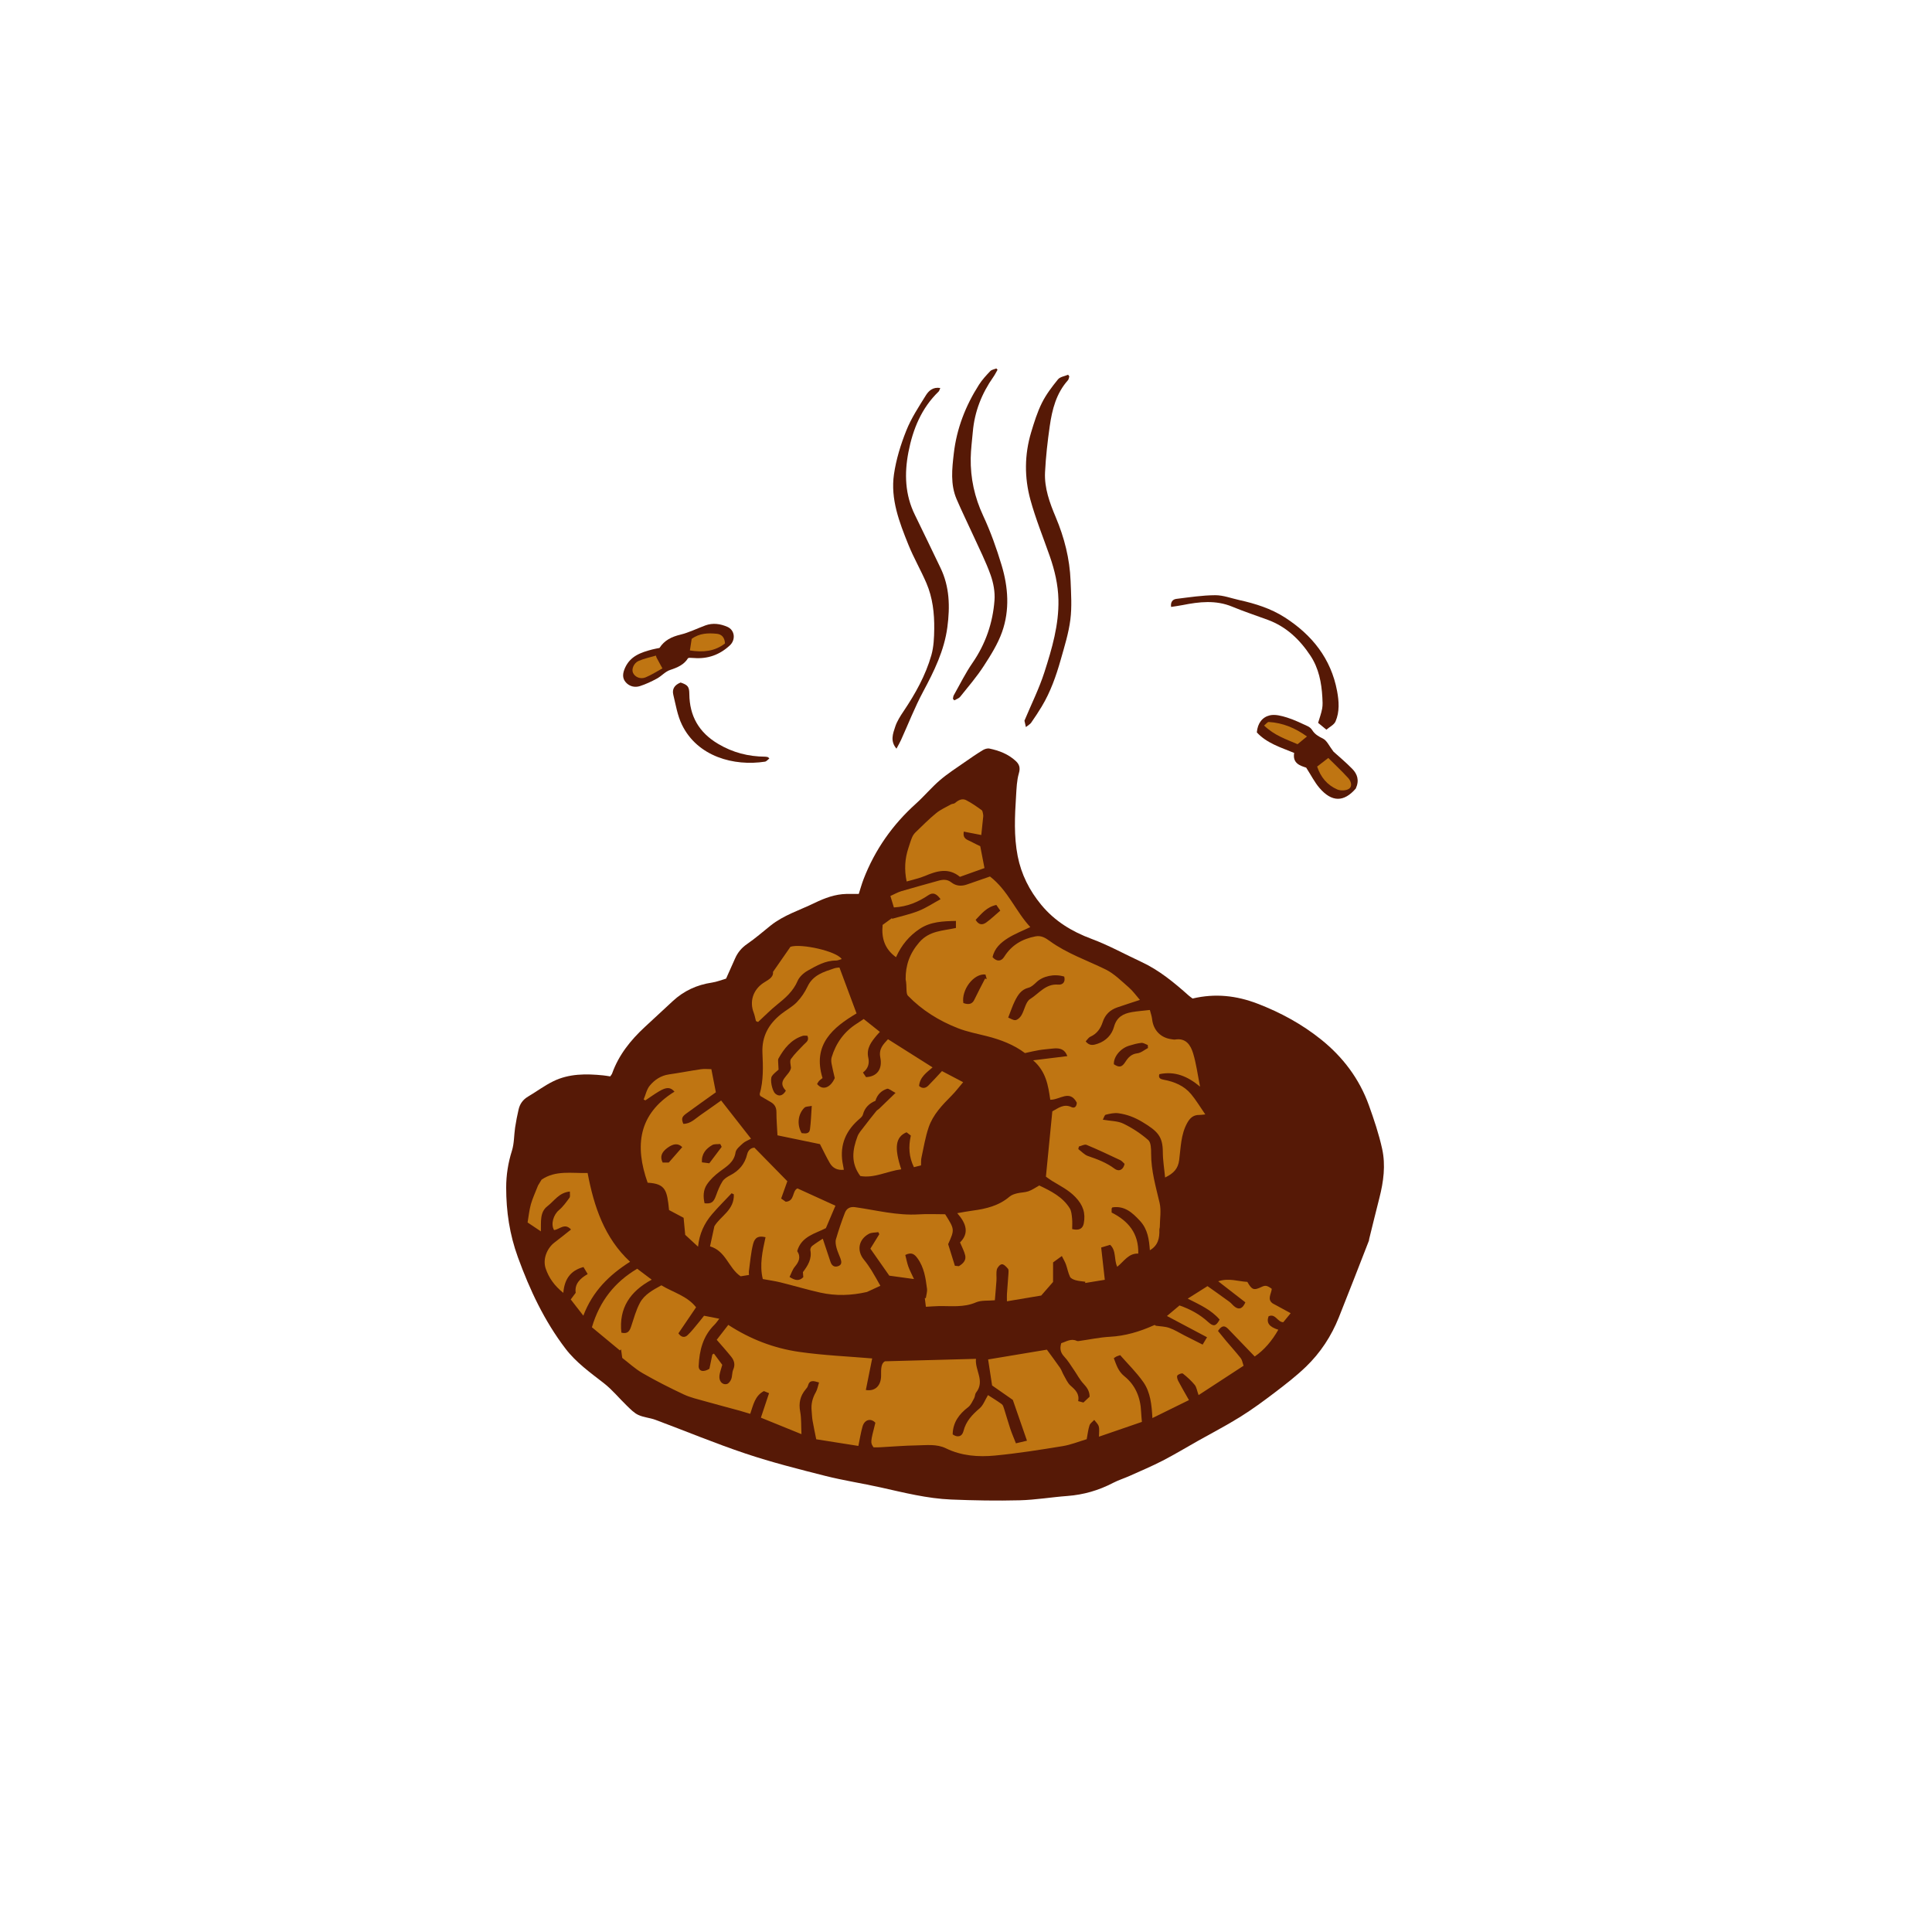 <svg version="1.1" id="svg" xmlns="http://www.w3.org/2000/svg" xmlns:xlink="http://www.w3.org/1999/xlink" x="0px" y="0px"
	 width="200px" height="200px" viewBox="0 0 200 200" enable-background="new 0 0 200 200" xml:space="preserve">
<path class="stroke" fill="#561906"  d="M143.079,118.928c-0.337-1.532-0.842-3.034-1.374-4.514c-0.984-2.736-2.687-4.992-4.943-6.802
	c-1.985-1.593-4.202-2.799-6.587-3.715c-2.177-0.835-4.372-1.084-6.719-0.53c-0.134-0.103-0.277-0.197-0.404-0.31
	c-1.504-1.34-3.048-2.622-4.896-3.48c-1.719-0.798-3.39-1.726-5.16-2.385c-2.052-0.763-3.821-1.845-5.213-3.533
	c-1.221-1.48-2.062-3.148-2.432-5.033c-0.405-2.058-0.301-4.137-0.169-6.211c0.051-0.794,0.072-1.612,0.292-2.366
	c0.165-0.563,0.051-0.919-0.318-1.265c-0.772-0.72-1.725-1.086-2.736-1.294c-0.211-0.043-0.493,0.05-0.688,0.169
	c-0.628,0.384-1.238,0.8-1.841,1.223c-0.871,0.611-1.777,1.186-2.582,1.876c-0.878,0.753-1.625,1.656-2.486,2.431
	c-2.423,2.179-4.243,4.766-5.42,7.803c-0.197,0.508-0.339,1.037-0.503,1.546c-0.471,0-0.866-0.007-1.26,0.001
	c-1.188,0.024-2.262,0.424-3.319,0.938c-1.536,0.747-3.192,1.254-4.552,2.34c-0.804,0.642-1.579,1.324-2.425,1.903
	c-0.58,0.398-0.98,0.885-1.254,1.511c-0.296,0.679-0.603,1.352-0.926,2.075c-0.477,0.138-0.959,0.336-1.46,0.41
	c-1.557,0.231-2.913,0.853-4.065,1.924c-0.959,0.892-1.922,1.78-2.883,2.67c-1.472,1.363-2.703,2.895-3.388,4.812
	c-0.036,0.102-0.12,0.187-0.198,0.306c-0.252-0.037-0.493-0.083-0.737-0.107c-1.759-0.177-3.516-0.186-5.143,0.605
	c-0.917,0.446-1.746,1.072-2.627,1.592c-0.528,0.312-0.848,0.761-0.979,1.34c-0.14,0.611-0.264,1.227-0.357,1.847
	c-0.121,0.806-0.091,1.654-0.332,2.419c-0.396,1.253-0.595,2.522-0.595,3.815c0,2.464,0.352,4.845,1.212,7.207
	c1.234,3.39,2.741,6.599,4.932,9.469c1.099,1.44,2.561,2.476,3.974,3.578c0.873,0.68,1.583,1.565,2.386,2.337
	c0.363,0.349,0.731,0.739,1.174,0.944c0.552,0.256,1.2,0.293,1.776,0.507c3.114,1.161,6.187,2.442,9.336,3.496
	c2.699,0.903,5.471,1.605,8.233,2.304c1.895,0.479,3.836,0.771,5.745,1.197c2.414,0.539,4.818,1.152,7.298,1.253
	c2.359,0.097,4.724,0.139,7.083,0.079c1.65-0.042,3.292-0.325,4.941-0.447c1.675-0.125,3.24-0.576,4.726-1.351
	c0.553-0.288,1.158-0.474,1.729-0.73c1.144-0.513,2.301-1.001,3.414-1.575c1.233-0.636,2.422-1.355,3.631-2.037
	c1.472-0.83,2.976-1.608,4.408-2.501c1.241-0.774,2.425-1.646,3.59-2.533c1.104-0.841,2.21-1.695,3.207-2.656
	c1.494-1.44,2.624-3.164,3.398-5.096c1.058-2.64,2.079-5.293,3.114-7.942c0.021-0.052,0.015-0.113,0.027-0.169
	c0.353-1.421,0.695-2.844,1.06-4.262C143.222,122.334,143.452,120.622,143.079,118.928z"/>
<path class="stroke" fill="#561906"  d="M106.051,74.605c0.027,0.121,0.074,0.332,0.148,0.661c0.243-0.197,0.437-0.295,0.546-0.452
	c0.381-0.546,0.749-1.102,1.092-1.672c0.91-1.511,1.491-3.162,1.968-4.847c0.388-1.368,0.819-2.744,0.998-4.146
	c0.169-1.323,0.076-2.686,0.023-4.027c-0.089-2.283-0.646-4.468-1.532-6.571c-0.631-1.498-1.196-3.031-1.112-4.678
	c0.08-1.591,0.261-3.181,0.487-4.759c0.246-1.722,0.671-3.397,1.882-4.75c0.087-0.098,0.098-0.264,0.144-0.399
	c-0.041-0.058-0.082-0.116-0.123-0.174c-0.356,0.154-0.832,0.213-1.049,0.48c-0.619,0.762-1.229,1.562-1.664,2.436
	c-0.479,0.962-0.803,2.008-1.114,3.042c-0.697,2.317-0.71,4.684-0.076,6.993c0.542,1.976,1.323,3.886,2,5.824
	c0.51,1.462,0.865,2.954,0.899,4.511c0.059,2.605-0.668,5.072-1.449,7.503C107.577,71.271,106.773,72.877,106.051,74.605z"/>
<path class="stroke" fill="#561906"  d="M100.787,55.505c0.604,1.331,1.269,2.64,1.758,4.012c0.294,0.824,0.47,1.763,0.405,2.628
	c-0.177,2.347-0.925,4.521-2.284,6.488c-0.729,1.056-1.299,2.222-1.933,3.343c-0.06,0.105-0.06,0.243-0.087,0.366
	c0.047,0.053,0.095,0.105,0.142,0.158c0.208-0.123,0.473-0.201,0.614-0.377c0.831-1.037,1.703-2.051,2.425-3.163
	c0.731-1.125,1.468-2.294,1.911-3.548c0.802-2.269,0.633-4.627-0.051-6.901c-0.525-1.745-1.143-3.479-1.912-5.127
	c-0.891-1.912-1.32-3.88-1.287-5.96c0.015-0.911,0.139-1.819,0.218-2.729c0.182-2.091,0.926-3.971,2.129-5.68
	c0.164-0.232,0.288-0.492,0.431-0.739c-0.041-0.044-0.082-0.088-0.123-0.133c-0.214,0.088-0.487,0.122-0.633,0.276
	c-0.419,0.44-0.84,0.896-1.166,1.406c-1.39,2.178-2.312,4.541-2.607,7.119c-0.183,1.591-0.366,3.201,0.292,4.734
	C99.582,52.969,100.207,54.228,100.787,55.505z"/>
<path class="stroke" fill="#561906"  d="M93.54,73.624c-0.337,0.502-0.679,1.031-0.865,1.597c-0.234,0.712-0.549,1.487,0.127,2.281
	c0.175-0.329,0.335-0.598,0.464-0.882c0.762-1.675,1.428-3.401,2.296-5.02c1.14-2.125,2.191-4.26,2.51-6.683
	c0.277-2.105,0.237-4.173-0.715-6.136c-0.886-1.826-1.75-3.661-2.648-5.481c-1.03-2.088-1.098-4.284-0.668-6.499
	c0.458-2.364,1.343-4.549,3.127-6.27c0.071-0.069,0.09-0.191,0.168-0.366c-0.775-0.124-1.209,0.307-1.496,0.769
	c-0.73,1.176-1.508,2.354-2.017,3.63c-0.581,1.454-1.056,2.992-1.28,4.537c-0.372,2.566,0.553,4.955,1.493,7.287
	c0.547,1.357,1.289,2.633,1.867,3.978c0.647,1.507,0.829,3.123,0.808,4.746c-0.012,0.907-0.051,1.847-0.296,2.71
	C95.816,69.922,94.755,71.814,93.54,73.624z"/>
<path class="stroke" fill="#561906"  d="M136.953,76.459c-0.462-0.229-0.844-0.442-1.116-0.881c-0.104-0.168-0.285-0.32-0.466-0.403
	c-0.706-0.322-1.406-0.671-2.144-0.898c-0.567-0.175-1.225-0.352-1.772-0.226c-0.772,0.179-1.267,0.803-1.349,1.765
	c1.006,1.103,2.446,1.55,3.866,2.127c-0.192,1.109,0.662,1.327,1.244,1.524c0.516,0.802,0.866,1.504,1.359,2.084
	c1.298,1.523,2.555,1.491,3.775,0.079c0.392-0.854,0.151-1.512-0.366-2.04c-0.671-0.686-1.414-1.301-1.938-1.777
	C137.594,77.224,137.362,76.662,136.953,76.459z"/>
<path class="stroke" fill="#561906"  d="M127.565,62.804c1.209,0.502,2.457,0.91,3.686,1.365c1.917,0.709,3.313,2.052,4.413,3.719
	c0.851,1.29,1.139,2.767,1.225,4.287c0.022,0.392,0.05,0.795-0.019,1.176c-0.089,0.497-0.272,0.978-0.419,1.478
	c0.268,0.221,0.499,0.411,0.855,0.706c0.33-0.284,0.797-0.5,0.949-0.853c0.433-1.003,0.355-2.099,0.161-3.139
	c-0.627-3.363-2.593-5.817-5.415-7.629c-1.436-0.923-3.047-1.427-4.704-1.794c-0.833-0.184-1.667-0.508-2.5-0.504
	c-1.34,0.007-2.682,0.216-4.017,0.38c-0.383,0.047-0.622,0.323-0.548,0.833c0.411-0.065,0.8-0.114,1.182-0.19
	C124.146,62.294,125.857,62.095,127.565,62.804z"/>
<path class="stroke" fill="#561906"  d="M66.247,71.024c0.606-0.196,1.194-0.472,1.756-0.777c0.476-0.258,0.863-0.725,1.359-0.889
	c0.767-0.253,1.454-0.548,1.866-1.227c0.087-0.02,0.124-0.036,0.161-0.035c0.152,0.004,0.305,0.01,0.457,0.021
	c1.428,0.111,2.655-0.331,3.706-1.306c0.626-0.582,0.524-1.586-0.26-1.924c-0.728-0.314-1.499-0.428-2.274-0.143
	c-0.865,0.32-1.703,0.741-2.591,0.957c-0.897,0.219-1.641,0.572-2.156,1.374c-0.251,0.052-0.513,0.094-0.768,0.162
	c-1.155,0.305-2.253,0.674-2.801,1.904c-0.24,0.54-0.311,1.048,0.078,1.489C65.154,71.059,65.712,71.197,66.247,71.024z"/>
<path class="stroke" fill="#561906"  d="M71.359,71.854c-0.01-0.748-0.13-0.941-0.901-1.199c-0.603,0.234-0.907,0.654-0.76,1.258
	c0.255,1.045,0.428,2.146,0.891,3.101c1.617,3.33,5.408,4.326,8.599,3.833c0.16-0.025,0.296-0.211,0.456-0.333
	c-0.099-0.09-0.123-0.129-0.154-0.137c-0.091-0.022-0.186-0.044-0.278-0.045c-1.744-0.015-3.35-0.422-4.878-1.331
	C72.341,75.815,71.387,74.121,71.359,71.854z"/>
<path fill-rule="evenodd" clip-rule="evenodd" fill="#bf7512" class="fill" d="M109.012,132.708c-0.46,0.529-0.781,0.896-1.227,1.406
	c-1.024,0.172-2.232,0.375-3.548,0.595c0-0.341-0.012-0.56,0.003-0.777c0.048-0.699,0.111-1.397,0.155-2.097
	c0.011-0.169,0.035-0.392-0.055-0.5c-0.167-0.201-0.417-0.467-0.625-0.46c-0.186,0.005-0.462,0.317-0.518,0.538
	c-0.09,0.36-0.018,0.758-0.043,1.138c-0.046,0.697-0.113,1.393-0.167,2.052c-0.703,0.067-1.403-0.021-1.96,0.22
	c-1.269,0.549-2.563,0.358-3.858,0.383c-0.428,0.008-0.856,0.045-1.321,0.071c-0.044-0.35-0.079-0.627-0.113-0.905
	c0.036,0.002,0.073,0.005,0.109,0.008c0.044-0.327,0.16-0.663,0.119-0.979c-0.142-1.105-0.3-2.206-0.99-3.153
	c-0.312-0.428-0.62-0.653-1.257-0.336c0.097,0.381,0.173,0.798,0.312,1.193c0.138,0.39,0.339,0.758,0.589,1.302
	c-0.966-0.133-1.712-0.236-2.557-0.352c-0.617-0.881-1.277-1.823-1.958-2.795c0.333-0.54,0.63-1.02,0.926-1.501
	c-0.036-0.07-0.072-0.14-0.108-0.209c-0.325,0.053-0.694,0.026-0.968,0.173c-1.083,0.583-1.281,1.75-0.517,2.681
	c0.289,0.352,0.551,0.73,0.792,1.117c0.316,0.51,0.601,1.041,0.909,1.581c-0.491,0.227-0.949,0.439-1.387,0.642
	c-1.61,0.371-3.226,0.425-4.826,0.068c-1.387-0.309-2.75-0.72-4.13-1.061c-0.586-0.145-1.188-0.226-1.828-0.345
	c-0.359-1.462-0.029-2.907,0.283-4.33c-0.694-0.168-1.104-0.008-1.286,0.697c-0.239,0.929-0.305,1.904-0.44,2.859
	c-0.013,0.089,0.008,0.184,0.017,0.35c-0.31,0.049-0.6,0.096-0.871,0.139c-1.258-0.848-1.51-2.617-3.166-3.098
	c0.149-0.693,0.292-1.351,0.449-2.079c0.62-1.056,2.076-1.662,2.015-3.306c-0.048-0.024-0.188-0.093-0.229-0.113
	c-0.718,0.764-1.403,1.44-2.026,2.169c-0.804,0.94-1.315,2.03-1.449,3.361c-0.447-0.412-0.84-0.775-1.329-1.226
	c-0.044-0.47-0.099-1.05-0.166-1.764c-0.46-0.244-1-0.53-1.507-0.8c-0.202-2.042-0.354-2.732-2.217-2.832
	c-1.348-3.804-0.975-7.106,2.779-9.425c-0.419-0.481-0.82-0.494-1.592-0.037c-0.487,0.288-0.947,0.623-1.419,0.937
	c-0.061-0.029-0.12-0.058-0.181-0.087c0.204-0.485,0.313-1.05,0.636-1.438c0.496-0.599,1.148-1.04,1.974-1.159
	c1.109-0.16,2.209-0.376,3.318-0.538c0.363-0.053,0.739-0.008,1.081-0.008c0.174,0.896,0.322,1.655,0.467,2.396
	c-1.022,0.732-2.044,1.452-3.053,2.191c-0.486,0.356-0.527,0.545-0.318,1.073c0.743,0.012,1.218-0.524,1.768-0.9
	c0.715-0.489,1.417-0.999,2.148-1.516c1.055,1.348,2.055,2.626,3.094,3.954c-0.363,0.202-0.644,0.297-0.84,0.482
	c-0.296,0.277-0.709,0.591-0.761,0.937c-0.156,1.029-0.918,1.447-1.631,1.981c-0.505,0.379-0.998,0.832-1.342,1.353
	c-0.379,0.572-0.391,1.272-0.234,1.934c0.714,0.074,0.937-0.113,1.182-0.791c0.185-0.508,0.384-1.024,0.671-1.477
	c0.172-0.271,0.501-0.472,0.8-0.627c0.912-0.472,1.514-1.166,1.754-2.176c0.103-0.433,0.401-0.672,0.754-0.687
	c1.198,1.222,2.338,2.384,3.407,3.475c-0.214,0.597-0.424,1.184-0.64,1.791c0.235,0.165,0.383,0.269,0.474,0.333
	c0.959-0.06,0.636-1.126,1.215-1.381c1.32,0.602,2.609,1.189,3.93,1.791c-0.291,0.681-0.629,1.477-0.988,2.322
	c-1.096,0.569-2.528,0.833-2.97,2.376c0.412,0.631,0.171,1.116-0.246,1.619c-0.245,0.296-0.366,0.695-0.547,1.057
	c0.576,0.375,0.995,0.453,1.424,0.025c-0.013-0.166-0.025-0.332-0.04-0.524c0.503-0.663,0.951-1.361,0.768-2.282
	c-0.026-0.131,0.083-0.349,0.199-0.438c0.368-0.284,0.768-0.526,1.089-0.739c0.278,0.839,0.536,1.613,0.794,2.387
	c0.126,0.376,0.366,0.592,0.775,0.462c0.428-0.135,0.385-0.463,0.264-0.795c-0.135-0.371-0.312-0.731-0.411-1.11
	c-0.073-0.285-0.137-0.619-0.059-0.888c0.271-0.925,0.578-1.842,0.927-2.74c0.169-0.435,0.521-0.655,1.053-0.58
	c2.195,0.312,4.358,0.887,6.609,0.744c0.906-0.058,1.818-0.01,2.717-0.01c0.989,1.573,0.989,1.573,0.309,3.095
	c0.226,0.726,0.453,1.455,0.699,2.24c0.09,0.008,0.258,0.024,0.41,0.038c0.44-0.265,0.773-0.603,0.656-1.118
	c-0.098-0.429-0.325-0.828-0.535-1.34c0.956-0.947,0.665-1.952-0.288-3.028c0.642-0.108,1.109-0.203,1.581-0.263
	c1.394-0.181,2.727-0.502,3.837-1.45c0.205-0.176,0.501-0.271,0.771-0.339c0.39-0.098,0.813-0.086,1.188-0.217
	c0.388-0.136,0.736-0.388,1.115-0.597c1.213,0.581,2.414,1.175,3.152,2.358c0.181,0.291,0.206,0.695,0.244,1.054
	c0.04,0.376,0.009,0.761,0.009,1.099c0.729,0.183,1.099-0.053,1.201-0.585c0.205-1.069-0.076-1.903-0.864-2.724
	c-0.712-0.743-1.573-1.16-2.408-1.669c-0.255-0.156-0.493-0.342-0.647-0.449c0.228-2.312,0.444-4.521,0.664-6.761
	c0.625-0.33,1.181-0.817,1.992-0.433c0.318,0.151,0.535-0.08,0.54-0.467c-0.735-1.39-1.755-0.278-2.744-0.297
	c-0.211-1.427-0.416-2.911-1.773-4.083c1.276-0.157,2.391-0.294,3.539-0.435c-0.247-0.676-0.714-0.875-1.506-0.784
	c-0.47,0.054-0.944,0.086-1.41,0.161c-0.468,0.076-0.93,0.192-1.471,0.308c-1.139-0.859-2.495-1.382-3.923-1.746
	c-1.013-0.257-2.053-0.452-3.02-0.831c-1.944-0.761-3.706-1.85-5.172-3.362c-0.118-0.123-0.134-0.372-0.145-0.566
	c-0.022-0.375-0.006-0.751-0.091-1.131c-0.019-1.448,0.416-2.683,1.411-3.832c1.05-1.213,2.439-1.181,3.794-1.483
	c0-0.223,0-0.416,0-0.729c-1.34,0.028-2.612,0.073-3.735,0.811c-1.086,0.715-1.903,1.682-2.467,2.945
	c-1.171-0.85-1.522-1.957-1.387-3.347c0.29-0.21,0.625-0.454,0.961-0.697c0.009,0.022,0.018,0.044,0.026,0.067
	c0.917-0.267,1.861-0.468,2.744-0.819c0.775-0.308,1.483-0.785,2.265-1.21c-0.414-0.574-0.776-0.741-1.257-0.417
	c-1.041,0.697-2.156,1.193-3.574,1.271c-0.098-0.323-0.217-0.717-0.361-1.186c0.422-0.189,0.767-0.391,1.139-0.501
	c1.269-0.376,2.547-0.716,3.82-1.077c0.477-0.135,0.916-0.171,1.348,0.168c0.485,0.381,1.043,0.423,1.626,0.217
	c0.803-0.285,1.61-0.559,2.376-0.825c1.866,1.438,2.668,3.623,4.175,5.236c-0.785,0.379-1.596,0.691-2.318,1.143
	c-0.737,0.462-1.398,1.054-1.588,1.974c0.434,0.481,0.898,0.452,1.21-0.047c0.752-1.203,1.861-1.847,3.238-2.109
	c0.6-0.115,1.047,0.173,1.466,0.478c1.777,1.294,3.847,1.993,5.791,2.949c0.892,0.439,1.636,1.198,2.403,1.863
	c0.421,0.365,0.75,0.836,1.145,1.288c-0.843,0.278-1.594,0.518-2.338,0.774c-0.746,0.257-1.261,0.741-1.513,1.514
	c-0.218,0.668-0.594,1.219-1.28,1.523c-0.194,0.086-0.324,0.318-0.483,0.483c0.402,0.498,0.812,0.388,1.246,0.24
	c0.865-0.294,1.46-0.927,1.684-1.744c0.275-1.007,0.944-1.369,1.834-1.524c0.59-0.104,1.19-0.144,1.879-0.224
	c0.088,0.348,0.202,0.646,0.235,0.953c0.122,1.143,0.894,1.944,2.04,2.079c0.114,0.014,0.232,0.045,0.341,0.027
	c1.133-0.182,1.611,0.591,1.867,1.441c0.32,1.062,0.462,2.178,0.715,3.437c-1.3-1.089-2.628-1.629-4.212-1.292
	c-0.154,0.443,0.185,0.525,0.474,0.581c1.093,0.206,2.088,0.621,2.809,1.486c0.516,0.618,0.931,1.32,1.469,2.099
	c-0.323,0.031-0.461,0.059-0.6,0.055c-0.604-0.014-0.967,0.286-1.259,0.808c-0.68,1.211-0.672,2.566-0.845,3.874
	c-0.115,0.874-0.565,1.367-1.457,1.794c-0.087-0.928-0.232-1.777-0.234-2.627c-0.005-1.619-0.528-2.164-2.122-3.123
	c-0.785-0.472-1.604-0.789-2.49-0.904c-0.423-0.055-0.879,0.049-1.301,0.156c-0.126,0.032-0.189,0.314-0.298,0.513
	c0.81,0.143,1.542,0.124,2.127,0.408c0.921,0.448,1.805,1.028,2.574,1.701c0.29,0.253,0.299,0.919,0.298,1.397
	c-0.003,1.757,0.479,3.413,0.876,5.099c0.184,0.783,0.03,1.646,0.024,2.472c0,0.112-0.05,0.224-0.047,0.336
	c0.023,0.839-0.123,1.602-0.983,2.104c-0.083-1.095-0.21-2.169-1.025-3.047c-0.796-0.858-1.595-1.583-2.855-1.392
	c-0.04,0.062-0.076,0.092-0.078,0.125c-0.006,0.13-0.002,0.262-0.002,0.408c1.724,0.87,2.812,2.143,2.76,4.25
	c-1.007-0.047-1.484,0.811-2.177,1.366c-0.359-0.752-0.076-1.662-0.735-2.273c-0.335,0.1-0.604,0.18-0.928,0.278
	c0.125,1.121,0.248,2.217,0.375,3.342c-0.767,0.125-1.399,0.228-2.032,0.331c0.003-0.043,0.007-0.087,0.011-0.13
	c-0.334-0.049-0.678-0.067-1-0.158c-0.215-0.061-0.497-0.179-0.581-0.353c-0.194-0.404-0.272-0.864-0.425-1.29
	c-0.095-0.262-0.243-0.504-0.42-0.86c-0.397,0.29-0.675,0.492-0.907,0.66C109.012,131.491,109.012,132.203,109.012,132.708z
	 M110.167,101.094c-1.043-0.315-2.218-0.047-2.876,0.583c-0.241,0.23-0.518,0.496-0.821,0.571c-0.766,0.19-1.108,0.77-1.414,1.381
	c-0.252,0.504-0.425,1.049-0.687,1.712c0.255,0.096,0.53,0.298,0.766,0.259c0.229-0.037,0.48-0.286,0.608-0.506
	c0.323-0.556,0.433-1.387,0.897-1.675c0.909-0.565,1.607-1.603,2.898-1.492C110.008,101.968,110.321,101.669,110.167,101.094z
	 M116.416,120.484c-0.156-0.139-0.278-0.306-0.441-0.383c-1.158-0.546-2.315-1.096-3.497-1.586
	c-0.205-0.085-0.525,0.107-0.792,0.172c-0.02,0.088-0.041,0.177-0.061,0.266c0.332,0.246,0.63,0.59,1.003,0.718
	c0.972,0.332,1.914,0.684,2.75,1.312C115.836,121.328,116.295,121.089,116.416,120.484z M118.841,108.489
	c-0.008-0.104-0.017-0.207-0.024-0.31c-0.222-0.079-0.452-0.241-0.665-0.22c-0.428,0.043-0.854,0.166-1.269,0.293
	c-0.908,0.279-1.613,1.153-1.576,1.918c0.566,0.377,0.841,0.304,1.197-0.252c0.286-0.445,0.613-0.808,1.229-0.88
	C118.118,108.994,118.473,108.681,118.841,108.489z M102.012,100.879c-1.228-0.125-2.509,1.606-2.285,2.956
	c0.579,0.212,0.931,0.085,1.133-0.338c0.354-0.741,0.742-1.465,1.116-2.196c0.058,0.017,0.116,0.034,0.174,0.051
	C102.104,101.197,102.059,101.042,102.012,100.879z M103.14,93.679c-1.002,0.212-1.535,0.913-2.142,1.543
	c0.336,0.582,0.743,0.528,1.107,0.266c0.489-0.354,0.926-0.778,1.443-1.22C103.408,94.065,103.278,93.879,103.14,93.679z
	 M70.627,118.75c-0.419-0.42-0.91-0.381-1.535,0.076c-0.623,0.458-0.787,0.933-0.494,1.519c0.221,0,0.461,0,0.634,0
	C69.717,119.79,70.161,119.282,70.627,118.75z M74.708,118.723c-0.049-0.098-0.098-0.197-0.147-0.295
	c-0.281,0.031-0.61-0.021-0.833,0.109c-0.639,0.373-1.113,0.892-1.068,1.786c0.259,0.033,0.507,0.065,0.767,0.1
	C73.871,119.833,74.289,119.278,74.708,118.723z"/>
<path fill-rule="evenodd" clip-rule="evenodd" fill="#bf7512" class="fill" d="M90.43,149.828c-0.334-0.492-0.334-0.492,0.188-2.547
	c-0.462-0.499-1.113-0.337-1.324,0.377c-0.187,0.633-0.282,1.292-0.435,2.024c-1.404-0.222-2.824-0.446-4.363-0.689
	c-0.127-0.643-0.268-1.283-0.379-1.928c-0.059-0.336-0.063-0.681-0.097-1.021c-0.069-0.687,0.08-1.314,0.43-1.917
	c0.167-0.289,0.218-0.644,0.336-1.013c-0.577-0.173-0.981-0.297-1.149,0.341c-0.037,0.14-0.147,0.267-0.244,0.383
	c-0.562,0.675-0.724,1.413-0.559,2.292c0.132,0.701,0.09,1.434,0.134,2.333c-1.43-0.581-2.746-1.115-4.2-1.706
	c0.279-0.839,0.55-1.652,0.844-2.535c-0.177-0.072-0.359-0.146-0.535-0.218c-0.937,0.496-1.094,1.436-1.414,2.355
	c-0.392-0.117-0.747-0.23-1.106-0.329c-1.188-0.326-2.382-0.635-3.568-0.971c-0.745-0.211-1.517-0.384-2.212-0.71
	c-1.443-0.678-2.872-1.4-4.252-2.197c-0.782-0.45-1.459-1.085-2.109-1.581c-0.052-0.367-0.088-0.624-0.125-0.881
	c-0.042,0.034-0.083,0.068-0.125,0.103c-0.979-0.812-1.959-1.625-2.891-2.396c0.812-2.749,2.38-4.686,4.686-6.058
	c0.535,0.403,0.971,0.732,1.504,1.134c-2.231,1.202-3.415,2.932-3.141,5.484c0.669,0.163,0.857-0.18,1.011-0.642
	c0.273-0.822,0.501-1.676,0.904-2.434c0.458-0.863,1.327-1.334,2.227-1.826c1.209,0.736,2.668,1.089,3.592,2.276
	c-0.617,0.91-1.219,1.797-1.828,2.694c0.27,0.409,0.636,0.476,0.93,0.206c0.441-0.404,0.802-0.898,1.191-1.359
	c0.191-0.226,0.37-0.462,0.532-0.668c0.55,0.107,1.012,0.198,1.58,0.309c-0.19,0.239-0.328,0.452-0.505,0.626
	c-1.19,1.174-1.562,2.663-1.63,4.258c-0.025,0.556,0.479,0.691,1.11,0.299c0.099-0.479,0.202-0.978,0.304-1.477
	c0.055-0.031,0.109-0.063,0.164-0.095c0.298,0.401,0.595,0.801,0.863,1.162c-0.115,0.42-0.238,0.744-0.288,1.079
	c-0.087,0.584,0.279,1.029,0.77,0.906c0.185-0.045,0.374-0.307,0.449-0.512c0.115-0.31,0.074-0.681,0.204-0.979
	c0.222-0.508,0.106-0.937-0.203-1.325c-0.459-0.575-0.955-1.122-1.505-1.761c0.365-0.471,0.775-0.999,1.196-1.543
	c2.294,1.492,4.734,2.42,7.324,2.793c2.543,0.367,5.125,0.471,7.572,0.68c-0.221,1.103-0.438,2.183-0.655,3.267
	c0.984,0.169,1.596-0.472,1.578-1.542c-0.011-0.639-0.001-1.229,0.404-1.43c3.26-0.088,6.257-0.168,9.416-0.253
	c-0.118,1.196,0.957,2.288,0.012,3.494c-0.12,0.153-0.102,0.409-0.201,0.587c-0.181,0.324-0.339,0.708-0.618,0.921
	c-0.942,0.72-1.581,1.581-1.603,2.819c0.485,0.348,0.971,0.251,1.118-0.339c0.254-1.026,0.906-1.701,1.674-2.358
	c0.374-0.32,0.557-0.864,0.864-1.37c0.455,0.294,0.956,0.594,1.425,0.938c0.132,0.096,0.19,0.315,0.246,0.489
	c0.218,0.683,0.408,1.375,0.636,2.055c0.16,0.479,0.363,0.944,0.585,1.509c0.362-0.084,0.69-0.162,1.144-0.269
	c-0.47-1.355-0.901-2.6-1.465-4.224c-0.476-0.332-1.294-0.903-2.146-1.497c-0.135-0.88-0.278-1.815-0.412-2.692
	c2.101-0.35,4.148-0.69,6.083-1.013c0.438,0.601,0.914,1.231,1.363,1.88c0.161,0.232,0.241,0.518,0.384,0.763
	c0.218,0.374,0.393,0.812,0.706,1.085c0.501,0.434,0.936,0.849,0.785,1.598c0.231,0.062,0.388,0.104,0.545,0.146
	c0.227-0.213,0.434-0.408,0.639-0.602c0.004-0.567-0.266-0.955-0.637-1.351c-0.392-0.418-0.659-0.953-0.99-1.429
	c-0.322-0.465-0.613-0.962-0.998-1.368c-0.395-0.417-0.479-0.837-0.309-1.396c0.518-0.152,1.003-0.521,1.611-0.233
	c0.092,0.043,0.226,0.01,0.338-0.006c1.024-0.143,2.046-0.366,3.075-0.42c1.609-0.085,3.102-0.537,4.553-1.187
	c0.069-0.031,0.138-0.058,0.201,0.042c0.473,0.07,0.969,0.071,1.411,0.228c0.544,0.191,1.042,0.513,1.562,0.776
	c0.614,0.311,1.229,0.62,1.884,0.95c0.195-0.324,0.307-0.509,0.457-0.76c-1.399-0.742-2.745-1.456-4.151-2.202
	c0.411-0.345,0.851-0.714,1.301-1.091c1.111,0.385,2.104,0.928,2.955,1.705c0.548,0.5,0.81,0.478,1.197-0.242
	c-0.857-1.006-2.059-1.54-3.302-2.17c0.684-0.432,1.302-0.822,2.048-1.293c0.729,0.52,1.501,1.059,2.26,1.616
	c0.229,0.167,0.396,0.42,0.633,0.57c0.418,0.265,0.751,0.122,1.025-0.508c-0.888-0.689-1.806-1.4-2.811-2.179
	c1.103-0.369,2.075,0.016,3.017,0.062c0.475,0.839,0.673,0.901,1.473,0.521c0.393-0.187,0.574-0.155,1.055,0.197
	c-0.043,0.519-0.504,1.07,0.086,1.506c0.606,0.33,1.212,0.659,1.872,1.017c-0.233,0.285-0.493,0.6-0.765,0.932
	c-0.592,0.016-0.812-0.94-1.525-0.611c-0.239,0.678,0.049,1.084,1.009,1.393c-0.642,1.126-1.446,2.09-2.442,2.769
	c-0.938-0.976-1.838-1.916-2.743-2.851c-0.385-0.397-0.672-0.365-1.059,0.205c0.256,0.315,0.532,0.665,0.818,1.004
	c0.513,0.607,1.048,1.197,1.541,1.821c0.143,0.181,0.173,0.451,0.29,0.778c-1.537,1.003-3.053,1.992-4.658,3.039
	c-0.171-0.475-0.21-0.827-0.399-1.057c-0.358-0.434-0.782-0.822-1.225-1.169c-0.094-0.074-0.458,0.059-0.571,0.198
	c-0.081,0.1,0.001,0.395,0.088,0.561c0.337,0.642,0.706,1.266,1.111,1.983c-1.308,0.643-2.489,1.224-3.784,1.861
	c-0.074-1.38-0.204-2.672-0.938-3.721c-0.707-1.008-1.606-1.883-2.398-2.791c-0.207,0.072-0.299,0.094-0.382,0.135
	c-0.083,0.041-0.157,0.1-0.277,0.177c0.261,0.69,0.456,1.358,1.091,1.868c1.159,0.93,1.674,2.22,1.735,3.697
	c0.014,0.321,0.05,0.641,0.081,1.032c-1.449,0.499-2.893,0.996-4.445,1.53c0-0.406,0.062-0.751-0.02-1.059
	c-0.066-0.25-0.305-0.454-0.467-0.678c-0.169,0.187-0.418,0.347-0.491,0.566c-0.143,0.428-0.187,0.889-0.29,1.431
	c-0.792,0.234-1.625,0.577-2.49,0.719c-2.323,0.379-4.654,0.749-6.996,0.974c-1.726,0.167-3.469,0.041-5.079-0.744
	c-0.981-0.478-2.021-0.321-3.038-0.307c-1.275,0.019-2.548,0.13-3.823,0.197C90.859,149.838,90.651,149.828,90.43,149.828z"/>
<path fill-rule="evenodd" clip-rule="evenodd" fill="#bf7512" class="fill" d="M86.899,100.157c0.601,1.615,1.167,3.135,1.77,4.752
	c-2.412,1.434-4.599,3.214-3.521,6.691c-0.165,0.132-0.279,0.203-0.364,0.298c-0.084,0.095-0.138,0.216-0.199,0.315
	c0.587,0.736,1.413,0.355,1.829-0.613c-0.102-0.444-0.232-0.955-0.327-1.472c-0.041-0.219-0.058-0.469,0.005-0.677
	c0.444-1.467,1.286-2.646,2.589-3.478c0.239-0.152,0.473-0.314,0.729-0.485c0.553,0.439,1.099,0.874,1.673,1.331
	c-0.134,0.147-0.24,0.252-0.334,0.367c-0.552,0.668-1.082,1.338-0.864,2.305c0.135,0.596-0.011,1.132-0.553,1.539
	c0.132,0.196,0.232,0.346,0.318,0.473c1.103-0.043,1.722-0.787,1.48-2.023c-0.181-0.921,0.315-1.372,0.794-1.9
	c1.547,0.977,3.06,1.933,4.615,2.915c-0.614,0.533-1.319,1.003-1.397,1.923c0.337,0.301,0.672,0.247,0.961-0.042
	c0.469-0.47,0.913-0.966,1.41-1.498c0.722,0.378,1.386,0.727,2.192,1.15c-0.43,0.505-0.778,0.97-1.183,1.377
	c-0.971,0.978-1.939,1.975-2.389,3.299c-0.345,1.016-0.517,2.093-0.747,3.148c-0.052,0.237-0.028,0.491-0.042,0.788
	c-0.244,0.062-0.473,0.12-0.735,0.187c-0.518-1.056-0.58-2.105-0.321-3.275c-0.127-0.096-0.298-0.227-0.444-0.338
	c-1.139,0.481-1.297,1.577-0.548,3.833c-1.458,0.188-2.798,0.95-4.238,0.693c-1.02-1.367-0.8-2.733-0.294-4.093
	c0.135-0.363,0.423-0.674,0.664-0.992c0.419-0.554,0.852-1.097,1.289-1.639c0.08-0.1,0.209-0.159,0.303-0.25
	c0.519-0.498,1.034-1,1.685-1.631c-0.429-0.218-0.705-0.48-0.877-0.425c-0.569,0.186-1.008,0.576-1.204,1.245
	c-0.622,0.261-1.106,0.692-1.297,1.429c-0.059,0.228-0.326,0.415-0.522,0.592c-1.398,1.269-1.924,2.817-1.53,4.67
	c0.029,0.141,0.05,0.283,0.079,0.449c-0.663,0.071-1.14-0.169-1.443-0.681c-0.346-0.587-0.634-1.208-1.029-1.974
	c-1.376-0.285-2.882-0.596-4.399-0.911c-0.042-0.863-0.109-1.633-0.108-2.403c0.002-0.478-0.183-0.8-0.572-1.031
	c-0.385-0.229-0.774-0.453-1.102-0.643c-0.039-0.125-0.068-0.166-0.059-0.196c0.403-1.404,0.348-2.846,0.285-4.275
	c-0.075-1.695,0.644-2.969,1.915-3.989c0.532-0.428,1.162-0.752,1.634-1.235c0.455-0.467,0.841-1.042,1.12-1.633
	c0.562-1.195,1.67-1.514,2.762-1.881C86.563,100.174,86.796,100.172,86.899,100.157z M81.353,112.907
	c-1.03-1.07,0.417-1.556,0.529-2.37c-0.026-0.31-0.147-0.704-0.002-0.911c0.374-0.535,0.864-0.99,1.314-1.471
	c0.236-0.252,0.612-0.432,0.39-0.931c-0.159,0-0.339-0.042-0.489,0.006c-1.202,0.388-1.925,1.302-2.509,2.351
	c-0.065,0.118-0.03,0.296-0.027,0.447c0.005,0.226,0.023,0.452,0.037,0.699c-0.233,0.221-0.509,0.409-0.683,0.666
	c-0.234,0.348,0.02,1.52,0.337,1.811C80.617,113.541,81.035,113.455,81.353,112.907z M84.033,114.482
	c-0.317,0.07-0.612,0.046-0.753,0.182c-0.688,0.662-0.8,1.785-0.291,2.64c0.355,0.025,0.792,0.126,0.862-0.416
	C83.949,116.144,83.969,115.389,84.033,114.482z"/>
<path fill-rule="evenodd" clip-rule="evenodd" fill="#bf7512" class="fill" d="M55.7,122.715c0.082-0.134,0.224-0.366,0.365-0.598
	c1.44-0.986,3.089-0.653,4.765-0.685c0.657,3.472,1.741,6.722,4.395,9.184c-2.161,1.368-3.884,3.063-4.838,5.581
	c-0.479-0.616-0.877-1.129-1.304-1.678c0.158-0.214,0.314-0.424,0.514-0.691c-0.132-0.901,0.436-1.481,1.241-1.936
	c-0.176-0.293-0.305-0.509-0.436-0.729c-1.377,0.365-1.977,1.299-2.087,2.674c-0.929-0.741-1.505-1.565-1.829-2.531
	c-0.319-0.95,0.13-2.091,0.93-2.695c0.544-0.41,1.073-0.842,1.696-1.333c-0.66-0.725-1.207,0.007-1.756,0.058
	c-0.36-0.61-0.067-1.583,0.506-2.064c0.425-0.357,0.76-0.831,1.092-1.283c0.092-0.126,0.029-0.365,0.041-0.641
	c-1.127,0.104-1.619,0.981-2.314,1.507c-0.82,0.621-0.66,1.622-0.689,2.616c-0.487-0.326-0.899-0.602-1.376-0.921
	c0.108-0.625,0.169-1.268,0.339-1.88C55.127,124.055,55.408,123.467,55.7,122.715z"/>
<path fill-rule="evenodd" clip-rule="evenodd" fill="#bf7512" class="fill" d="M93.856,91.251c-0.256-1.229-0.188-2.363,0.189-3.485
	c0.121-0.359,0.222-0.727,0.37-1.076c0.083-0.198,0.216-0.391,0.371-0.54c0.696-0.671,1.377-1.361,2.124-1.972
	c0.454-0.372,1.013-0.617,1.531-0.906c0.13-0.072,0.322-0.056,0.427-0.147c0.341-0.297,0.733-0.504,1.145-0.294
	c0.565,0.288,1.089,0.66,1.605,1.032c0.111,0.08,0.123,0.307,0.16,0.471c0.021,0.09,0.005,0.19-0.005,0.285
	c-0.062,0.617-0.129,1.234-0.19,1.822c-0.613-0.119-1.199-0.233-1.811-0.353c-0.133,0.759,0.36,0.829,0.703,1.014
	c0.349,0.188,0.71,0.355,1,0.499c0.155,0.802,0.293,1.516,0.438,2.26c-0.792,0.284-1.643,0.589-2.54,0.91
	c-1.174-0.975-2.388-0.618-3.63-0.09C95.173,90.923,94.555,91.045,93.856,91.251z"/>
<path fill-rule="evenodd" clip-rule="evenodd" fill="#bf7512" class="fill" d="M80.021,100.61c0.638-0.918,1.205-1.734,1.807-2.6
	c1.11-0.357,4.767,0.45,5.3,1.268c-0.21,0.06-0.399,0.159-0.587,0.158c-1.098-0.005-2.012,0.53-2.913,1.036
	c-0.425,0.238-0.871,0.633-1.056,1.064c-0.456,1.068-1.259,1.768-2.125,2.461c-0.672,0.537-1.276,1.159-1.972,1.799
	c-0.02-0.008-0.153-0.066-0.219-0.094c-0.086-0.331-0.13-0.604-0.229-0.858c-0.456-1.172-0.071-2.355,0.963-3.069
	C79.458,101.454,80.087,101.221,80.021,100.61z"/>
<path fill-rule="evenodd" clip-rule="evenodd" fill="#bf7512" class="fill" d="M136.35,79.354c0.373-0.288,0.7-0.541,1.153-0.89
	c0.675,0.674,1.396,1.351,2.063,2.079c0.288,0.315,0.466,0.846,0.073,1.115c-0.291,0.199-0.864,0.214-1.205,0.067
	C137.402,81.276,136.715,80.458,136.35,79.354z"/>
<path fill-rule="evenodd" clip-rule="evenodd" fill="#bf7512" class="fill" d="M130.857,75.107c0.202-0.158,0.352-0.376,0.488-0.367
	c1.448,0.087,2.729,0.618,3.952,1.5c-0.367,0.302-0.652,0.536-0.973,0.799C133.156,76.534,131.93,76.139,130.857,75.107z"/>
<path fill-rule="evenodd" clip-rule="evenodd" fill="#bf7512" class="fill" d="M75.051,66.61c-1.057,0.819-2.253,0.941-3.633,0.724
	c0.063-0.414,0.126-0.819,0.184-1.197c0.807-0.598,1.7-0.616,2.591-0.53C74.682,65.653,75.02,65.96,75.051,66.61z"/>
<path fill-rule="evenodd" clip-rule="evenodd" fill="#bf7512" class="fill" d="M67.962,68.067c0.186,0.341,0.371,0.684,0.611,1.125
	c-0.552,0.301-1.12,0.67-1.734,0.926c-0.546,0.228-1.115-0.03-1.313-0.475c-0.164-0.367,0.075-1.001,0.583-1.224
	c0.568-0.25,1.193-0.374,1.792-0.552C67.921,67.934,67.941,68,67.962,68.067z"/>
</svg>
